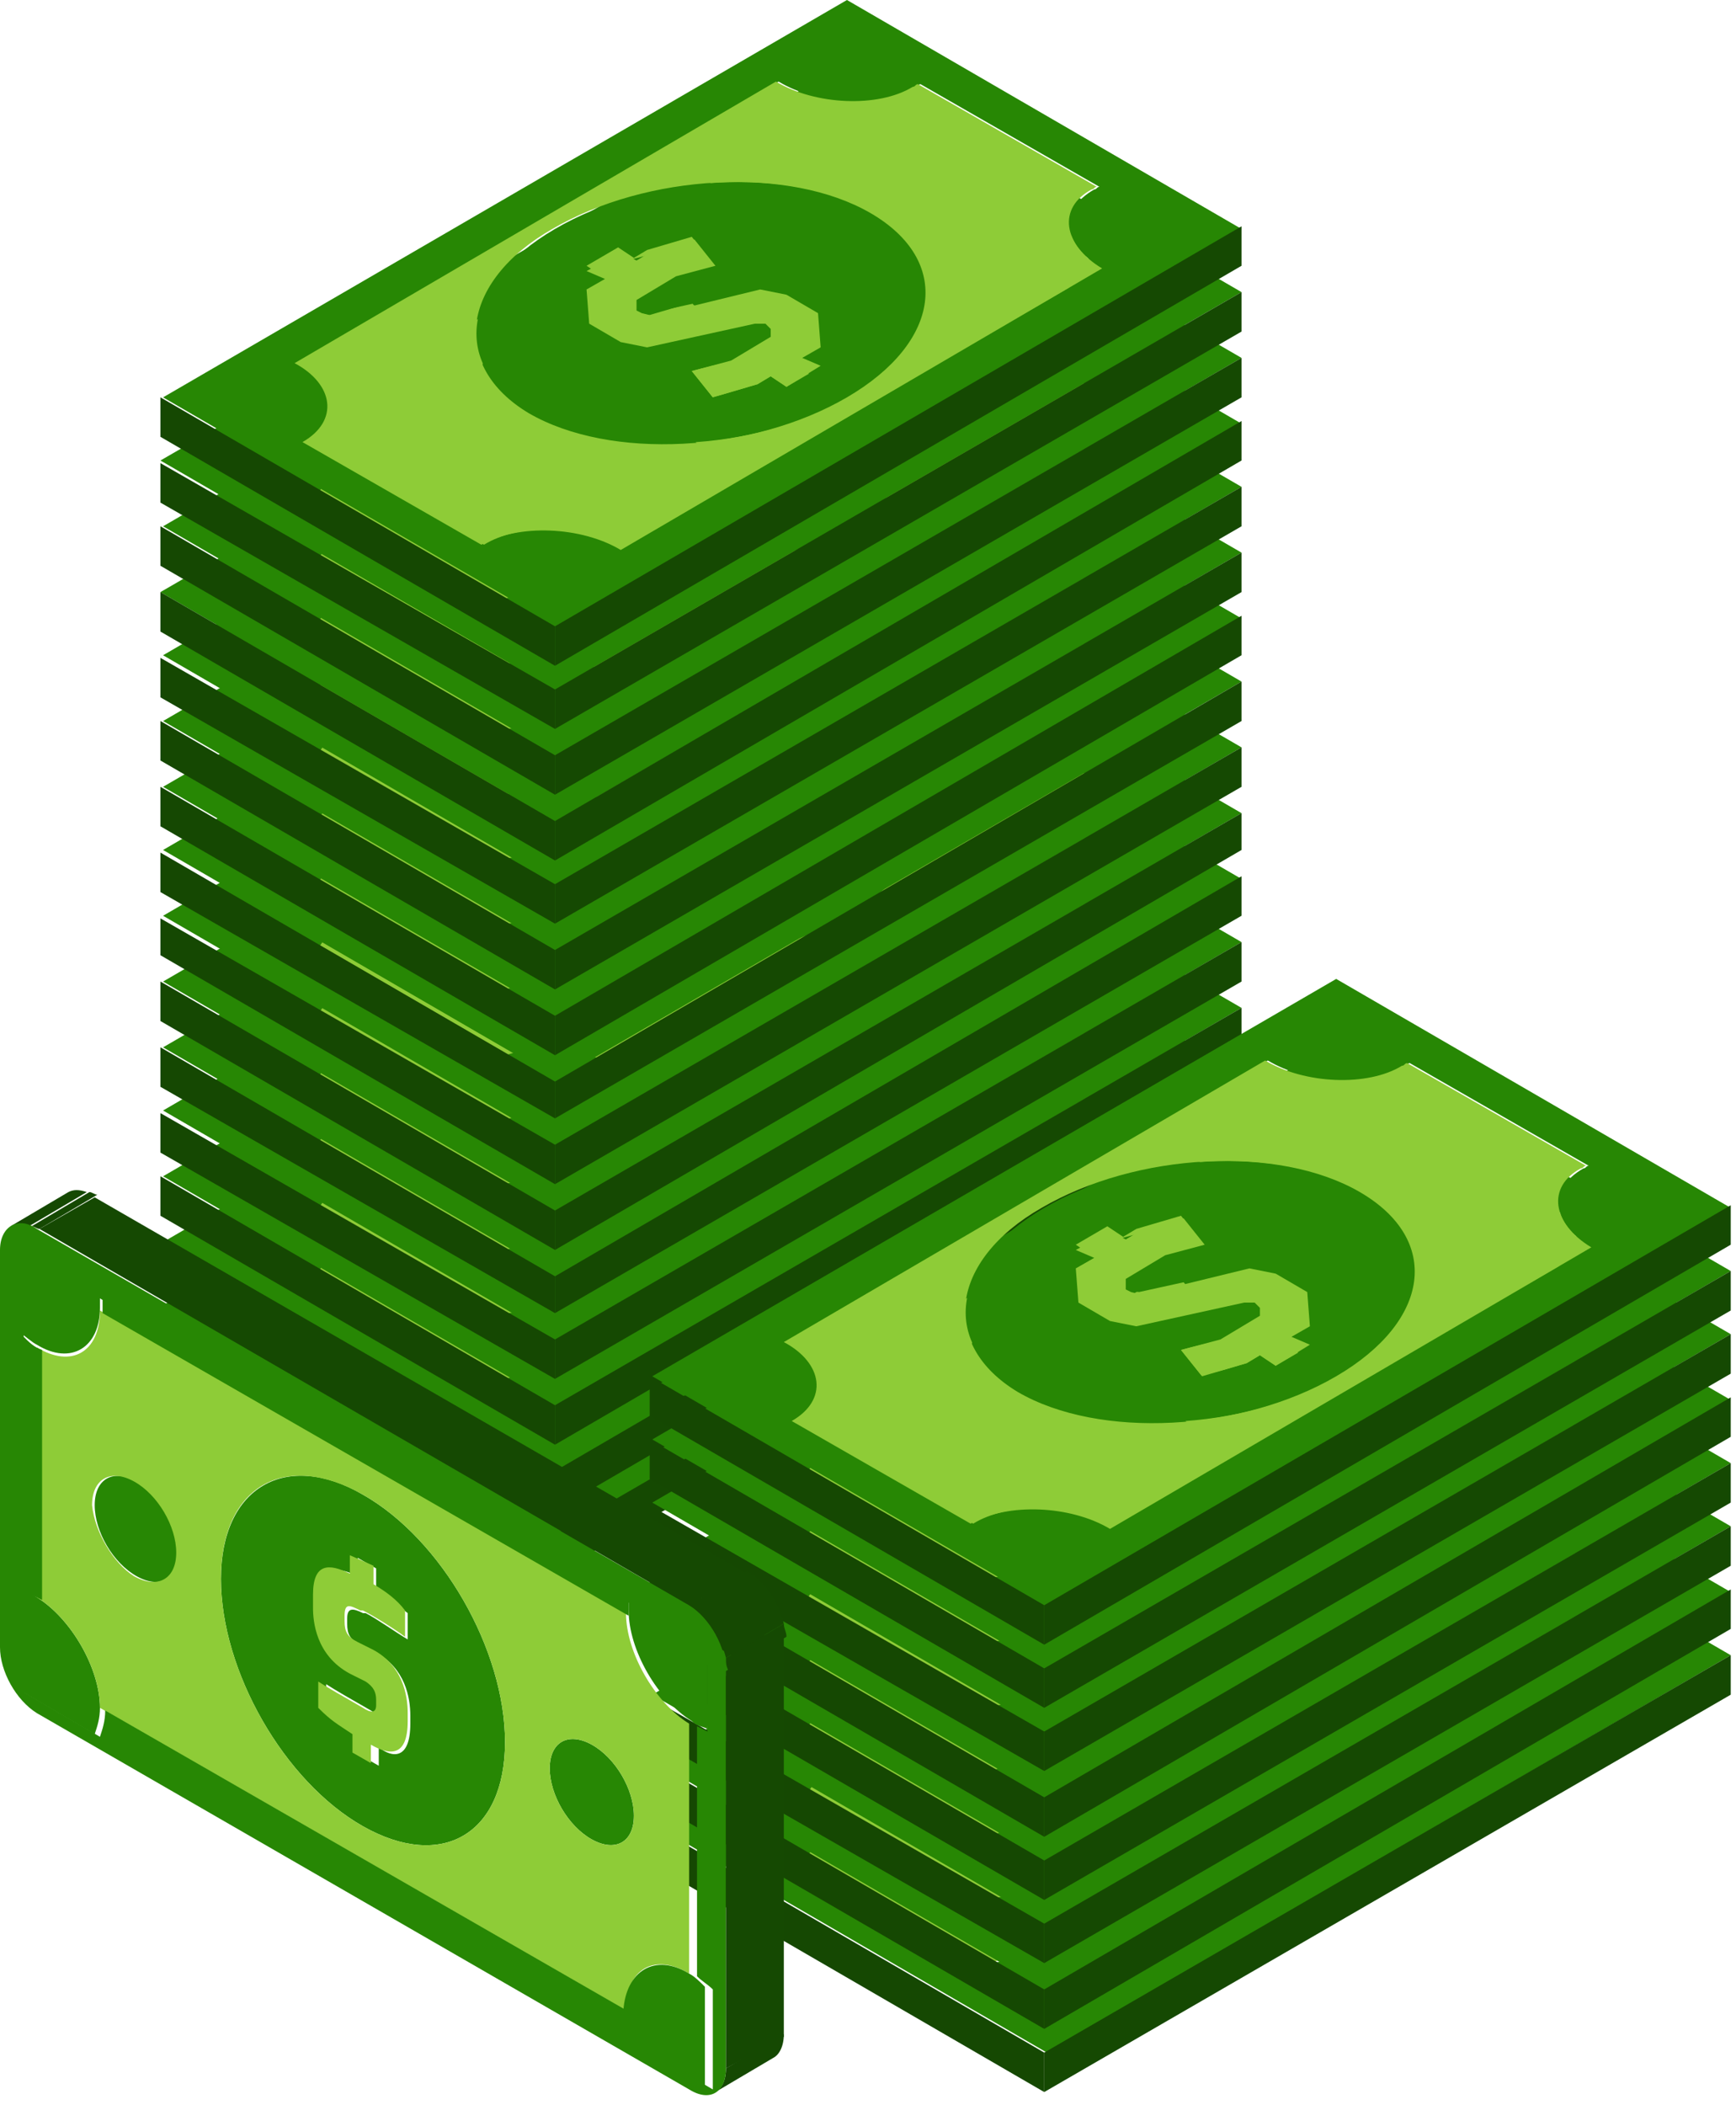 <svg width="66" height="80" viewBox="0 0 66 80" fill="none" xmlns="http://www.w3.org/2000/svg">
<path d="M33.2 42.6C36.3 44.4 35.9 47.5 32.3 49.6C28.7 51.7 23.3 51.9 20.2 50.2C17.1 48.4 17.5 45.3 21.1 43.2C24.7 41.1 30.1 40.9 33.2 42.6ZM29.3 48.9L29.9 49.3L31.1 48.6L30.5 48.2L31.1 47.8V46.5L29.9 45.8L28.8 45.6L24.7 46.5L24.3 46.4L24.1 46.3V45.9L25.6 45L27.1 44.6L26.3 43.6L24.6 44.1L24.1 44.4L23.5 44L22.3 44.7L22.9 45.1L22.3 45.5V46.8L23.5 47.5L24.6 47.7L28.7 46.8L29.1 46.9L29.3 47V47.4L27.8 48.3L26.3 48.7L27.1 49.7L28.8 49.2L29.3 48.9Z" fill="#278704"/>
<path d="M32.2 34.5L47.2 43.2L21.2 58.3L6.2 49.6L32.2 34.5ZM23.6 55.4L41.9 44.8C40.4 43.9 40.2 42.6 41.6 41.8C41.7 41.8 41.7 41.7 41.8 41.7L35 37.8C34.9 37.8 34.9 37.9 34.8 37.9C33.4 38.7 31.1 38.6 29.6 37.7L11.3 48.4C12.8 49.3 13 50.6 11.6 51.4L18.4 55.3C19.7 54.4 22 54.5 23.6 55.4Z" fill="#278704"/>
<path d="M26.4 43.7L27.2 44.7L25.7 45.1L24.2 46V46.3L24.4 46.5H24.8L28.9 45.6L29.9 45.8L31.1 46.5V47.8L30.5 48.1L31.2 48.5L29.9 49.2L29.3 48.9L28.8 49.2L27.1 49.7L26.3 48.7L27.8 48.3L29.3 47.4V47L29.1 46.9L28.7 46.8L24.6 47.8L23.6 47.6L22.4 46.9L22.3 45.5L22.9 45.2L22.3 44.8L23.6 44.1L24.2 44.5L24.7 44.2L26.4 43.7Z" fill="#8ECC37"/>
<path d="M41.9 44.7L23.6 55.4C22.1 54.5 19.7 54.4 18.3 55.2L11.5 51.3C12.9 50.5 12.7 49.1 11.2 48.3L29.5 37.6C31 38.5 33.4 38.6 34.7 37.8C34.8 37.8 34.8 37.7 34.9 37.7L41.7 41.6C41.6 41.6 41.6 41.7 41.5 41.7C40.2 42.5 40.4 43.8 41.9 44.7ZM20.1 50.2C23.2 52 28.6 51.7 32.2 49.6C35.8 47.5 36.2 44.4 33.1 42.6C30 40.8 24.6 41.1 21 43.2C17.5 45.3 17.1 48.4 20.1 50.2Z" fill="#8ECC37"/>
<path d="M21.1 58.3V59.8L6.1 51.2V49.7L21.1 58.3Z" fill="#154802"/>
<path d="M47.2 43.2V44.7L21.1 59.8V58.3L47.2 43.2Z" fill="#154902"/>
<path d="M33.2 40.2C36.3 42 35.9 45.1 32.3 47.2C28.7 49.3 23.3 49.5 20.2 47.8C17.1 46 17.5 42.9 21.1 40.8C24.7 38.6 30.1 38.4 33.2 40.2ZM29.3 46.4L29.9 46.8L31.1 46.1L30.5 45.7L31.1 45.3V44L29.9 43.3L28.8 43.1L24.7 44L24.3 43.9L24.1 43.8V43.4L25.6 42.5L27.1 42.1L26.3 41.1L24.6 41.6L24.1 41.9L23.5 41.5L22.3 42.2L22.9 42.6L22.3 43V44.3L23.5 45L24.6 45.2L28.7 44.3L29.1 44.4L29.3 44.5V44.9L27.8 45.8L26.3 46.2L27.1 47.2L28.8 46.7L29.3 46.4Z" fill="#278704"/>
<path d="M32.2 32.1L47.2 40.8L21.2 55.9L6.2 47.2L32.2 32.1ZM23.6 52.9L41.9 42.3C40.4 41.4 40.2 40.1 41.6 39.3C41.7 39.3 41.7 39.2 41.8 39.2L35 35.3C34.9 35.3 34.9 35.4 34.8 35.4C33.4 36.2 31.1 36.1 29.6 35.2L11.3 45.9C12.8 46.8 13 48.1 11.6 48.9L18.4 52.8C19.7 51.9 22 52 23.6 52.9Z" fill="#278704"/>
<path d="M26.4 41.2L27.2 42.2L25.7 42.6L24.2 43.5V43.9L24.4 44L24.8 44.1L28.9 43.1L29.9 43.3L31.1 44L31.2 45.3L30.5 45.7L31.2 46L29.9 46.8L29.3 46.4L28.8 46.7L27.1 47.2L26.3 46.2L27.8 45.8L29.3 44.9V44.5L29.1 44.4L28.7 44.3L24.6 45.3L23.6 45.1L22.4 44.4L22.3 43.1L23 42.7L22.3 42.4L23.6 41.6L24.2 42L24.7 41.7L26.4 41.2Z" fill="#8ECC37"/>
<path d="M41.9 42.2L23.6 52.9C22.1 52 19.7 51.9 18.3 52.7L11.5 48.8C12.9 48 12.7 46.6 11.2 45.8L29.5 35.1C31 36 33.4 36.1 34.7 35.3C34.8 35.3 34.8 35.2 34.9 35.2L41.7 39.1C41.6 39.1 41.6 39.2 41.5 39.2C40.2 40 40.4 41.4 41.9 42.2ZM20.1 47.8C23.2 49.6 28.6 49.3 32.2 47.2C35.8 45.1 36.2 42 33.1 40.2C30 38.4 24.6 38.7 21 40.8C17.5 42.8 17.1 46 20.1 47.8Z" fill="#8ECC37"/>
<path d="M21.1 55.9V57.4L6.1 48.7V47.2L21.1 55.9Z" fill="#154802"/>
<path d="M47.2 40.7V42.2L21.1 57.4V55.9L47.2 40.7Z" fill="#154902"/>
<path d="M33.2 37.7C36.3 39.5 35.9 42.6 32.3 44.7C28.7 46.8 23.3 47 20.2 45.3C17.1 43.5 17.5 40.4 21.1 38.3C24.7 36.2 30.1 35.9 33.2 37.7ZM29.3 43.9L29.9 44.3L31.1 43.6L30.5 43.2L31.1 42.8V41.5L29.9 40.8L28.8 40.6L24.7 41.5L24.3 41.4L24.1 41.3V40.9L25.6 40L27.1 39.6L26.3 38.6L24.6 39.1L24.1 39.4L23.5 39L22.3 39.7L22.9 40.1L22.3 40.5V41.8L23.5 42.5L24.6 42.7L28.7 41.8L29.1 41.9L29.3 42V42.4L27.8 43.3L26.3 43.7L27.1 44.7L28.8 44.2L29.3 43.9Z" fill="#278704"/>
<path d="M32.2 29.6L47.2 38.3L21.2 53.4L6.2 44.7L32.2 29.6ZM23.6 50.4L41.9 39.8C40.4 38.9 40.2 37.6 41.6 36.8C41.7 36.8 41.7 36.7 41.8 36.7L35 32.8C34.9 32.8 34.9 32.9 34.8 32.9C33.4 33.7 31.1 33.6 29.6 32.7L11.3 43.4C12.8 44.3 13 45.6 11.6 46.4L18.4 50.3C19.7 49.5 22 49.5 23.6 50.4Z" fill="#278704"/>
<path d="M26.4 38.8L27.2 39.7L25.7 40.2L24.2 41V41.4L24.4 41.5L24.8 41.6L28.9 40.7L29.9 40.8L31.1 41.5L31.2 42.9L30.5 43.2L31.2 43.6L29.9 44.3L29.3 43.9L28.8 44.2L27.1 44.7L26.3 43.8L27.8 43.3L29.3 42.4V42.1L29.1 42L28.7 41.9L24.6 42.8L23.6 42.6L22.4 41.9L22.3 40.6L23 40.3L22.3 39.9L23.6 39.2L24.2 39.5L24.7 39.3L26.4 38.8Z" fill="#8ECC37"/>
<path d="M41.9 39.8L23.6 50.5C22.1 49.6 19.7 49.5 18.3 50.3L11.5 46.4C12.9 45.6 12.7 44.2 11.2 43.4L29.5 32.7C31 33.6 33.4 33.7 34.7 32.9C34.8 32.9 34.8 32.8 34.9 32.8L41.7 36.7C41.6 36.7 41.6 36.8 41.5 36.8C40.2 37.5 40.4 38.9 41.9 39.8ZM20.1 45.3C23.2 47.1 28.6 46.8 32.2 44.7C35.8 42.6 36.2 39.5 33.1 37.7C30 35.9 24.6 36.2 21 38.3C17.5 40.4 17.1 43.5 20.1 45.3Z" fill="#8ECC37"/>
<path d="M21.1 53.4V54.9L6.1 46.2V44.7L21.1 53.4Z" fill="#154802"/>
<path d="M47.2 38.3V39.7L21.1 54.9V53.4L47.2 38.3Z" fill="#154902"/>
<path d="M33.2 35.2C36.3 37 35.9 40.1 32.3 42.2C28.7 44.3 23.3 44.5 20.2 42.8C17.1 41 17.5 37.9 21.1 35.8C24.7 33.7 30.1 33.5 33.2 35.2ZM29.3 41.5L29.9 41.9L31.1 41.2L30.5 40.8L31.1 40.4V39.1L29.9 38.4L28.8 38.2L24.7 39.1L24.3 39L24.1 38.9V38.5L25.6 37.6L27.1 37.2L26.3 36.2L24.6 36.7L24.1 37L23.5 36.6L22.3 37.3L22.9 37.7L22.3 38.1V39.4L23.5 40.1L24.6 40.3L28.7 39.4L29.1 39.5L29.3 39.6V40L27.8 40.9L26.3 41.3L27.1 42.3L28.8 41.8L29.3 41.5Z" fill="#278704"/>
<path d="M32.2 27.1L47.2 35.8L21.2 50.9L6.2 42.2L32.2 27.1ZM23.6 48L41.9 37.4C40.4 36.5 40.2 35.2 41.6 34.4C41.7 34.4 41.7 34.3 41.8 34.3L35 30.4C34.9 30.4 34.9 30.5 34.8 30.5C33.4 31.3 31.1 31.2 29.6 30.3L11.3 41C12.8 41.9 13 43.2 11.6 44L18.4 47.9C19.7 47 22 47.1 23.6 48Z" fill="#278704"/>
<path d="M26.4 36.3L27.2 37.3L25.7 37.7L24.2 38.6V38.9L24.4 39.1H24.8L28.9 38.2L29.9 38.4L31.1 39.1V40.4L30.5 40.7L31.2 41.1L29.9 41.8L29.3 41.5L28.8 41.8L27.1 42.2L26.3 41.3L27.8 40.9L29.3 40V39.6L29.1 39.5L28.7 39.4L24.6 40.3L23.6 40.2L22.4 39.5L22.3 38.1L22.9 37.8L22.3 37.4L23.6 36.7L24.2 37.1L24.7 36.8L26.4 36.3Z" fill="#8ECC37"/>
<path d="M41.9 37.3L23.6 48C22.1 47.1 19.7 47 18.3 47.8L11.5 43.9C12.9 43.1 12.7 41.7 11.2 40.9L29.5 30.2C31 31.1 33.4 31.2 34.7 30.4C34.8 30.4 34.8 30.3 34.9 30.3L41.7 34.2C41.6 34.2 41.6 34.3 41.5 34.3C40.2 35.1 40.4 36.4 41.9 37.3ZM20.1 42.8C23.2 44.6 28.6 44.3 32.2 42.2C35.8 40.1 36.2 37 33.1 35.2C30 33.4 24.6 33.7 21 35.8C17.5 37.9 17.1 41 20.1 42.8Z" fill="#8ECC37"/>
<path d="M21.1 50.9V52.4L6.1 43.8V42.3L21.1 50.9Z" fill="#154802"/>
<path d="M47.2 35.8V37.3L21.1 52.4V50.9L47.2 35.8Z" fill="#154902"/>
<path d="M33.2 32.8C36.3 34.6 35.9 37.7 32.3 39.8C28.7 41.9 23.3 42.1 20.2 40.4C17.1 38.6 17.5 35.5 21.1 33.4C24.7 31.2 30.1 31 33.2 32.8ZM29.3 39L29.9 39.4L31.1 38.7L30.5 38.3L31.1 37.9V36.6L29.9 35.9L28.8 35.7L24.7 36.6L24.3 36.5L24.1 36.4V36L25.6 35.1L27.1 34.7L26.3 33.7L24.6 34.2L24.1 34.5L23.5 34.1L22.3 34.8L22.9 35.2L22.3 35.6V36.9L23.5 37.6L24.6 37.8L28.7 36.9L29.1 37L29.3 37.1V37.5L27.8 38.4L26.3 38.8L27.1 39.8L28.8 39.3L29.3 39Z" fill="#278704"/>
<path d="M32.2 24.7L47.2 33.4L21.2 48.5L6.2 39.8L32.2 24.7ZM23.6 45.5L41.9 34.9C40.4 34 40.2 32.7 41.6 31.9C41.7 31.9 41.7 31.8 41.8 31.8L35 27.9C34.9 27.9 34.9 28 34.8 28C33.4 28.8 31.1 28.7 29.6 27.8L11.3 38.5C12.8 39.4 13 40.7 11.6 41.5L18.4 45.4C19.7 44.5 22 44.6 23.6 45.5Z" fill="#278704"/>
<path d="M26.4 33.8L27.2 34.8L25.7 35.2L24.2 36.1V36.5L24.4 36.6L24.8 36.7L28.9 35.7L29.9 35.9L31.1 36.6L31.2 37.9L30.5 38.3L31.2 38.6L29.9 39.4L29.3 39L28.8 39.3L27.1 39.8L26.3 38.8L27.8 38.4L29.3 37.5V37.1L29.1 37L28.7 36.9L24.6 37.9L23.6 37.7L22.4 37L22.3 35.7L23 35.3L22.3 35L23.6 34.2L24.2 34.6L24.7 34.3L26.4 33.8Z" fill="#8ECC37"/>
<path d="M41.9 34.8L23.6 45.5C22.1 44.6 19.7 44.5 18.3 45.3L11.5 41.4C12.9 40.6 12.7 39.2 11.2 38.4L29.5 27.7C31 28.6 33.4 28.7 34.7 27.9C34.8 27.9 34.8 27.8 34.9 27.8L41.7 31.7C41.6 31.7 41.6 31.8 41.5 31.8C40.2 32.6 40.4 34 41.9 34.8ZM20.1 40.3C23.2 42.1 28.6 41.8 32.2 39.7C35.8 37.6 36.2 34.5 33.1 32.7C30 30.9 24.6 31.2 21 33.3C17.5 35.4 17.1 38.6 20.1 40.3Z" fill="#8ECC37"/>
<path d="M21.1 48.5V49.9L6.1 41.3V39.8L21.1 48.5Z" fill="#154802"/>
<path d="M47.2 33.3V34.8L21.1 49.9V48.5L47.2 33.3Z" fill="#154902"/>
<path d="M33.2 30.3C36.3 32.1 35.9 35.2 32.3 37.3C28.7 39.4 23.3 39.6 20.2 37.9C17.1 36.1 17.5 33 21.1 30.9C24.7 28.8 30.1 28.5 33.2 30.3ZM29.3 36.5L29.9 36.9L31.1 36.2L30.5 35.8L31.1 35.4V34.1L29.9 33.4L28.8 33.2L24.7 34.1L24.3 34L24.1 33.9V33.5L25.6 32.6L27.1 32.2L26.3 31.2L24.6 31.7L24.1 32L23.5 31.6L22.3 32.3L22.9 32.7L22.3 33.1V34.4L23.5 35.1L24.6 35.3L28.7 34.4L29.1 34.5L29.3 34.6V35L27.8 35.9L26.3 36.3L27.1 37.3L28.8 36.8L29.3 36.5Z" fill="#278704"/>
<path d="M32.2 22.2L47.2 30.9L21.2 46L6.2 37.3L32.2 22.2ZM23.6 43L41.9 32.4C40.4 31.5 40.2 30.2 41.6 29.4C41.7 29.4 41.7 29.3 41.8 29.3L35 25.4C34.9 25.4 34.9 25.5 34.8 25.5C33.4 26.3 31.1 26.2 29.6 25.3L11.3 36C12.8 36.9 13 38.2 11.6 39L18.4 42.9C19.7 42.1 22 42.1 23.6 43Z" fill="#278704"/>
<path d="M26.4 31.4L27.2 32.3L25.7 32.7L24.2 33.6V34L24.4 34.1L24.8 34.2L28.9 33.3L29.9 33.4L31.1 34.1L31.2 35.5L30.5 35.8L31.2 36.2L29.9 36.9L29.3 36.5L28.8 36.8L27.1 37.3L26.3 36.4L27.8 35.9L29.3 35V34.7L29.1 34.5H28.7L24.6 35.4L23.6 35.2L22.4 34.5L22.3 33.2L23 32.9L22.3 32.5L23.6 31.8L24.2 32.1L24.7 31.8L26.4 31.4Z" fill="#8ECC37"/>
<path d="M41.9 32.4L23.6 43.1C22.1 42.2 19.7 42.1 18.3 42.9L11.5 39C12.9 38.2 12.7 36.8 11.2 36L29.5 25.3C31 26.2 33.4 26.3 34.7 25.5C34.8 25.5 34.8 25.4 34.9 25.4L41.7 29.3C41.6 29.3 41.6 29.4 41.5 29.4C40.2 30.1 40.4 31.5 41.9 32.4ZM20.1 37.9C23.2 39.7 28.6 39.4 32.2 37.3C35.8 35.2 36.2 32.1 33.1 30.3C30 28.5 24.6 28.8 21 30.9C17.5 33 17.1 36.1 20.1 37.9Z" fill="#8ECC37"/>
<path d="M21.1 46V47.5L6.1 38.8V37.3L21.1 46Z" fill="#154802"/>
<path d="M47.2 30.9V32.3L21.1 47.5V46L47.2 30.9Z" fill="#154902"/>
<path d="M33.2 27.8C36.3 29.6 35.9 32.7 32.3 34.8C28.7 36.9 23.3 37.1 20.2 35.4C17.1 33.6 17.5 30.5 21.1 28.4C24.7 26.3 30.1 26.1 33.2 27.8ZM29.3 34.1L29.9 34.5L31.1 33.8L30.5 33.4L31.1 33V31.7L29.9 31L28.8 30.8L24.7 31.7L24.3 31.6L24.1 31.5V31.1L25.6 30.2L27.1 29.8L26.3 28.8L24.6 29.3L24.1 29.6L23.5 29.2L22.3 29.9L22.9 30.3L22.3 30.7V32L23.5 32.7L24.6 32.9L28.7 32L29.1 32.1L29.3 32.2V32.6L27.8 33.5L26.3 33.9L27.1 34.9L28.8 34.4L29.3 34.1Z" fill="#278704"/>
<path d="M32.2 19.7L47.2 28.4L21.2 43.5L6.2 34.8L32.2 19.7ZM23.6 40.6L41.9 30C40.4 29.1 40.2 27.8 41.6 27C41.7 27 41.7 26.9 41.8 26.9L35 23C34.9 23 34.9 23.1 34.8 23.1C33.4 23.9 31.1 23.8 29.6 22.9L11.3 33.6C12.8 34.5 13 35.8 11.6 36.6L18.4 40.5C19.7 39.6 22 39.7 23.6 40.6Z" fill="#278704"/>
<path d="M26.4 28.9L27.2 29.8L25.7 30.3L24.2 31.2V31.5L24.4 31.6L24.8 31.7L28.9 30.8L29.9 31L31.1 31.7V33L30.5 33.3L31.2 33.7L29.9 34.4L29.3 34.1L28.8 34.4L27.1 34.8L26.3 33.9L27.8 33.5L29.3 32.6V32.2L29.1 32.1L28.7 32L24.6 32.9L23.6 32.7L22.4 32.1L22.3 30.7L22.9 30.4L22.3 30L23.6 29.3L24.2 29.7L24.7 29.4L26.4 28.9Z" fill="#8ECC37"/>
<path d="M41.9 29.9L23.6 40.6C22.1 39.7 19.7 39.6 18.3 40.4L11.5 36.5C12.9 35.7 12.7 34.3 11.2 33.5L29.5 22.8C31 23.7 33.4 23.8 34.7 23C34.8 23 34.8 22.9 34.9 22.9L41.7 26.8C41.6 26.8 41.6 26.9 41.5 26.9C40.2 27.7 40.4 29 41.9 29.9ZM20.1 35.4C23.2 37.2 28.6 36.9 32.2 34.8C35.8 32.7 36.2 29.6 33.1 27.8C30 26 24.6 26.3 21 28.4C17.5 30.5 17.1 33.6 20.1 35.4Z" fill="#8ECC37"/>
<path d="M21.1 43.5V45L6.1 36.3V34.9L21.1 43.5Z" fill="#154802"/>
<path d="M47.2 28.4V29.9L21.1 45V43.5L47.2 28.4Z" fill="#154902"/>
<path d="M33.2 25.4C36.3 27.2 35.9 30.3 32.3 32.4C28.7 34.5 23.3 34.7 20.2 33C17.1 31.2 17.5 28.1 21.1 26C24.7 23.8 30.1 23.6 33.2 25.4ZM29.3 31.6L29.9 32L31.1 31.3L30.5 30.9L31.1 30.5V29.2L29.9 28.5L28.8 28.3L24.7 29.2L24.3 29.1L24.1 29V28.6L25.6 27.7L27.1 27.3L26.3 26.3L24.6 26.8L24.1 27.1L23.5 26.7L22.3 27.4L22.9 27.8L22.3 28.2V29.5L23.5 30.2L24.6 30.4L28.7 29.5L29.1 29.6L29.3 29.7V30.1L27.8 31L26.3 31.4L27.1 32.4L28.8 31.9L29.3 31.6Z" fill="#278704"/>
<path d="M32.2 17.2L47.2 25.9L21.2 41L6.2 32.3L32.2 17.2ZM23.6 38.1L41.9 27.5C40.4 26.6 40.2 25.3 41.6 24.5C41.7 24.5 41.7 24.4 41.8 24.4L35 20.5C34.9 20.5 34.9 20.6 34.8 20.6C33.4 21.4 31.1 21.3 29.6 20.4L11.3 31.1C12.8 32 13 33.3 11.6 34.1L18.4 38C19.7 37.1 22 37.2 23.6 38.1Z" fill="#278704"/>
<path d="M26.4 26.4L27.2 27.4L25.7 27.8L24.2 28.7V29.1L24.4 29.2L24.8 29.3L28.9 28.3L29.9 28.5L31.1 29.2L31.2 30.5L30.5 30.9L31.2 31.2L29.9 31.9L29.3 31.6L28.8 31.9L27.1 32.4L26.3 31.4L27.8 31L29.3 30.1V29.7L29.1 29.6L28.7 29.5L24.6 30.5L23.6 30.3L22.4 29.6L22.3 28.3L23 27.9L22.3 27.6L23.6 26.8L24.2 27.2L24.7 26.9L26.4 26.4Z" fill="#8ECC37"/>
<path d="M41.9 27.4L23.6 38.1C22.1 37.2 19.7 37.1 18.3 37.9L11.5 34C12.9 33.2 12.7 31.8 11.2 31L29.5 20.3C31 21.2 33.4 21.3 34.7 20.5C34.8 20.5 34.8 20.4 34.9 20.4L41.7 24.3C41.6 24.3 41.6 24.4 41.5 24.4C40.2 25.2 40.4 26.6 41.9 27.4ZM20.1 32.9C23.2 34.7 28.6 34.4 32.2 32.3C35.8 30.2 36.2 27.1 33.1 25.3C30 23.5 24.6 23.8 21 25.9C17.5 28 17.1 31.2 20.1 32.9Z" fill="#8ECC37"/>
<path d="M21.1 41.1V42.5L6.1 33.9V32.4L21.1 41.1Z" fill="#154802"/>
<path d="M47.2 25.9V27.4L21.1 42.5V41.1L47.2 25.9Z" fill="#154902"/>
<path d="M33.2 22.9C36.3 24.7 35.9 27.8 32.3 29.9C28.7 32 23.3 32.2 20.2 30.5C17.1 28.7 17.5 25.6 21.1 23.5C24.7 21.4 30.1 21.1 33.2 22.9ZM29.3 29.1L29.9 29.5L31.1 28.8L30.5 28.4L31.1 28V26.7L29.9 26L28.8 25.8L24.7 26.7L24.3 26.6L24.1 26.5V26.1L25.6 25.2L27.1 24.8L26.3 23.8L24.6 24.3L24.1 24.6L23.5 24.2L22.3 24.9L22.9 25.3L22.3 25.7V27L23.5 27.7L24.6 27.9L28.7 27L29.1 27.1L29.3 27.2V27.6L27.8 28.5L26.3 28.9L27.1 29.9L28.8 29.4L29.3 29.1Z" fill="#278704"/>
<path d="M32.2 14.8L47.2 23.5L21.2 38.6L6.2 29.9L32.2 14.8ZM23.6 35.6L41.9 25C40.4 24.1 40.2 22.8 41.6 22C41.7 22 41.7 21.9 41.8 21.9L35 18C34.9 18 34.9 18.1 34.8 18.1C33.4 18.9 31.1 18.8 29.6 17.9L11.3 28.6C12.8 29.5 13 30.8 11.6 31.6L18.4 35.5C19.7 34.7 22 34.7 23.6 35.6Z" fill="#278704"/>
<path d="M26.4 23.9L27.2 24.9L25.7 25.3L24.2 26.2V26.6L24.4 26.7L24.8 26.8L28.9 25.8L29.9 26L31.1 26.7L31.2 28L30.5 28.4L31.2 28.8L29.9 29.5L29.3 29.1L28.8 29.4L27.1 29.9L26.3 28.9L27.8 28.5L29.3 27.6V27.3L29.1 27.1H28.7L24.6 28L23.6 27.8L22.4 27.1L22.3 25.8L23 25.4L22.3 25.1L23.6 24.4L24.2 24.7L24.7 24.4L26.4 23.9Z" fill="#8ECC37"/>
<path d="M41.9 25L23.6 35.7C22.1 34.8 19.7 34.7 18.3 35.5L11.5 31.6C12.9 30.8 12.7 29.4 11.2 28.6L29.5 17.9C31 18.8 33.4 18.9 34.7 18.1C34.8 18.1 34.8 18 34.9 18L41.7 21.9C41.6 21.9 41.6 22 41.5 22C40.2 22.7 40.4 24.1 41.9 25ZM20.1 30.5C23.2 32.3 28.6 32 32.2 29.9C35.8 27.8 36.2 24.7 33.1 22.9C30 21.1 24.6 21.4 21 23.5C17.5 25.6 17.1 28.7 20.1 30.5Z" fill="#8ECC37"/>
<path d="M21.1 38.6V40.1L6.1 31.4V29.9L21.1 38.6Z" fill="#154802"/>
<path d="M47.2 23.4V24.9L21.1 40.1V38.6L47.2 23.4Z" fill="#154902"/>
<path d="M33.2 20.4C36.3 22.2 35.9 25.3 32.3 27.4C28.7 29.5 23.3 29.7 20.2 28C17.1 26.2 17.5 23.1 21.1 21C24.7 18.9 30.1 18.6 33.2 20.4ZM29.3 26.6L29.9 27L31.1 26.3L30.5 25.9L31.1 25.5V24.2L29.9 23.5L28.8 23.3L24.7 24.2L24.3 24.1L24.1 24V23.6L25.6 22.7L27.1 22.3L26.3 21.3L24.6 21.8L24.1 22.1L23.5 21.7L22.3 22.4L22.9 22.8L22.3 23.2V24.5L23.5 25.2L24.6 25.4L28.7 24.5L29.1 24.6L29.3 24.7V25.1L27.8 26L26.3 26.4L27.1 27.4L28.8 26.9L29.3 26.6Z" fill="#278704"/>
<path d="M32.2 12.3L47.2 21L21.2 36.1L6.2 27.4L32.2 12.3ZM23.6 33.1L41.9 22.5C40.4 21.6 40.2 20.3 41.6 19.5C41.7 19.5 41.7 19.4 41.8 19.4L35 15.5C34.9 15.5 34.9 15.6 34.8 15.6C33.4 16.4 31.1 16.3 29.6 15.4L11.3 26.1C12.8 27 13 28.3 11.6 29.1L18.4 33C19.7 32.2 22 32.3 23.6 33.1Z" fill="#278704"/>
<path d="M26.4 21.5L27.2 22.4L25.7 22.9L24.2 23.8V24.1L24.4 24.2L24.8 24.3L28.9 23.4L29.9 23.6L31.1 24.3V25.6L30.5 25.9L31.2 26.3L29.9 27L29.3 26.6L28.8 26.9L27.1 27.4L26.3 26.5L27.8 26L29.3 25.2V24.8L29.1 24.7L28.7 24.6L24.6 25.5L23.6 25.3L22.4 24.6L22.3 23.3L22.9 23L22.3 22.6L23.6 21.9L24.2 22.3L24.7 22L26.4 21.5Z" fill="#8ECC37"/>
<path d="M41.9 22.5L23.6 33.2C22.1 32.3 19.7 32.2 18.3 33L11.5 29.1C12.9 28.3 12.7 26.9 11.2 26.1L29.5 15.4C31 16.3 33.4 16.4 34.7 15.6C34.8 15.6 34.8 15.5 34.9 15.5L41.7 19.4C41.6 19.4 41.6 19.5 41.5 19.5C40.2 20.3 40.4 21.6 41.9 22.5ZM20.1 28C23.2 29.8 28.6 29.5 32.2 27.4C35.8 25.3 36.2 22.2 33.1 20.4C30 18.6 24.6 18.9 21 21C17.5 23.1 17.1 26.2 20.1 28Z" fill="#8ECC37"/>
<path d="M21.1 36.1V37.6L6.1 28.9V27.4L21.1 36.1Z" fill="#154802"/>
<path d="M47.2 21V22.5L21.1 37.6V36.1L47.2 21Z" fill="#154902"/>
<path d="M33.2 18C36.3 19.8 35.9 22.9 32.3 25C28.7 27.1 23.3 27.3 20.2 25.6C17.1 23.8 17.5 20.7 21.1 18.6C24.7 16.4 30.1 16.2 33.2 18ZM29.3 24.2L29.9 24.6L31.1 23.9L30.5 23.5L31.1 23.1V21.8L29.9 21.1L28.8 20.9L24.7 21.8L24.3 21.7L24.1 21.6V21.2L25.6 20.3L27.1 19.9L26.3 18.9L24.6 19.4L24.1 19.7L23.5 19.3L22.3 20L22.9 20.4L22.3 20.8V22.1L23.5 22.8L24.6 23L28.7 22.1L29.1 22.2L29.3 22.3V22.7L27.8 23.6L26.3 24L27.1 25L28.8 24.5L29.3 24.2Z" fill="#278704"/>
<path d="M32.2 9.8L47.2 18.5L21.2 33.6L6.2 24.9L32.2 9.8ZM23.6 30.7L41.9 20.1C40.4 19.2 40.2 17.9 41.6 17.1C41.7 17.1 41.7 17 41.8 17L35 13.1C34.9 13.1 34.9 13.2 34.8 13.2C33.4 14 31.1 13.9 29.6 13L11.3 23.7C12.8 24.6 13 25.9 11.6 26.7L18.4 30.6C19.7 29.7 22 29.8 23.6 30.7Z" fill="#278704"/>
<path d="M26.4 19L27.2 20L25.7 20.4L24.2 21.3V21.6L24.4 21.8H24.8L28.9 20.9L29.9 21.1L31.1 21.8L31.2 23.1L30.5 23.5L31.2 23.8L29.9 24.5L29.3 24.2L28.8 24.5L27.1 25L26.3 24L27.8 23.6L29.3 22.7V22.3L29.1 22.2L28.7 22.1L24.6 23.1L23.6 22.9L22.4 22.2L22.3 20.9L23 20.5L22.3 20.1L23.6 19.4L24.2 19.8L24.7 19.5L26.4 19Z" fill="#8ECC37"/>
<path d="M41.9 20L23.6 30.7C22.1 29.8 19.7 29.7 18.3 30.5L11.5 26.6C12.9 25.8 12.7 24.4 11.2 23.6L29.5 12.9C31 13.8 33.4 13.9 34.7 13.1C34.8 13.1 34.8 13 34.9 13L41.7 16.9C41.6 16.9 41.6 17 41.5 17C40.2 17.8 40.4 19.1 41.9 20ZM20.1 25.5C23.2 27.3 28.6 27 32.2 24.9C35.8 22.8 36.2 19.7 33.1 17.9C30 16.1 24.6 16.4 21 18.5C17.5 20.6 17.1 23.8 20.1 25.5Z" fill="#8ECC37"/>
<path d="M21.1 33.6V35.1L6.1 26.5V25L21.1 33.6Z" fill="#154802"/>
<path d="M47.2 18.5V20L21.1 35.1V33.6L47.2 18.5Z" fill="#154902"/>
<path d="M33.2 15.5C36.3 17.3 35.9 20.4 32.3 22.5C28.7 24.6 23.3 24.8 20.2 23.1C17.1 21.3 17.5 18.2 21.1 16.1C24.7 14 30.1 13.7 33.2 15.5ZM29.3 21.7L29.9 22.1L31.1 21.4L30.5 21L31.1 20.6V19.3L29.9 18.6L28.8 18.4L24.7 19.3L24.3 19.2L24.1 19.1V18.7L25.6 17.8L27.1 17.4L26.3 16.4L24.6 16.9L24.1 17.2L23.5 16.8L22.3 17.5L22.9 17.9L22.3 18.3V19.6L23.5 20.3L24.6 20.5L28.7 19.6L29.1 19.7L29.3 19.8V20.2L27.8 21.1L26.3 21.5L27.1 22.5L28.8 22L29.3 21.7Z" fill="#278704"/>
<path d="M32.2 7.4L47.2 16.1L21.1 31.2L6.1 22.5L32.2 7.4ZM23.6 28.2L41.9 17.6C40.4 16.7 40.2 15.4 41.6 14.6C41.7 14.6 41.7 14.5 41.8 14.5L35 10.6C34.9 10.6 34.9 10.7 34.8 10.7C33.4 11.5 31.1 11.4 29.6 10.5L11.3 21.2C12.8 22.1 13 23.4 11.6 24.2L18.4 28.1C19.7 27.3 22 27.3 23.6 28.2Z" fill="#278704"/>
<path d="M26.4 16.5L27.2 17.5L25.7 17.9L24.2 18.8V19.2L24.4 19.3L24.8 19.4L28.9 18.4L29.9 18.6L31.1 19.3L31.2 20.6L30.5 21L31.2 21.4L29.9 22.1L29.3 21.7L28.8 22L27.1 22.5L26.3 21.5L27.8 21.1L29.3 20.2V19.9L29.1 19.7H28.7L24.6 20.6L23.6 20.4L22.4 19.7L22.3 18.4L23 18L22.3 17.7L23.6 17L24.2 17.3L24.7 17L26.4 16.5Z" fill="#8ECC37"/>
<path d="M41.9 17.6L23.6 28.2C22.1 27.3 19.7 27.2 18.3 28L11.5 24.1C12.9 23.3 12.7 21.9 11.2 21.1L29.5 10.4C31 11.3 33.4 11.4 34.7 10.6C34.8 10.6 34.8 10.5 34.9 10.5L41.7 14.4C41.6 14.4 41.6 14.5 41.5 14.5C40.2 15.3 40.4 16.7 41.9 17.6ZM20.1 23.1C23.2 24.9 28.6 24.6 32.2 22.5C35.8 20.4 36.2 17.3 33.1 15.5C30 13.7 24.6 14 21 16.1C17.5 18.1 17.1 21.3 20.1 23.1Z" fill="#8ECC37"/>
<path d="M21.1 31.2V32.7L6.1 24V22.5L21.1 31.2Z" fill="#154802"/>
<path d="M47.2 16V17.5L21.1 32.7V31.2L47.2 16Z" fill="#154902"/>
<path d="M33.2 13C36.3 14.8 35.9 17.9 32.3 20C28.7 22.1 23.3 22.3 20.2 20.6C17.1 18.8 17.5 15.7 21.1 13.6C24.7 11.5 30.1 11.2 33.2 13ZM29.3 19.2L29.9 19.6L31.1 18.9L30.5 18.5L31.1 18.1V16.8L29.9 16.1L28.8 15.9L24.7 16.8L24.3 16.7L24.1 16.6V16.2L25.6 15.3L27.1 14.9L26.3 13.9L24.6 14.4L24.1 14.7L23.5 14.3L22.3 15L22.9 15.4L22.3 15.8V17.1L23.5 17.8L24.6 18L28.7 17.1L29.1 17.2L29.3 17.3V17.7L27.8 18.6L26.3 19L27.1 20L28.8 19.5L29.3 19.2Z" fill="#278704"/>
<path d="M32.2 4.9L47.2 13.6L21.2 28.7L6.2 20L32.2 4.9ZM23.6 25.7L41.9 15.1C40.4 14.2 40.2 12.9 41.6 12.1C41.7 12.1 41.7 12 41.8 12L35 8.1C34.9 8.1 34.9 8.2 34.8 8.2C33.4 9 31.1 8.9 29.6 8L11.3 18.7C12.8 19.6 13 20.9 11.6 21.7L18.4 25.6C19.7 24.8 22 24.9 23.6 25.7Z" fill="#278704"/>
<path d="M26.4 14.1L27.2 15L25.7 15.5L24.2 16.4V16.7L24.4 16.8L24.8 16.9L28.9 16L29.9 16.2L31.1 16.9V18.2L30.5 18.5L31.2 18.9L29.9 19.6L29.3 19.2L28.8 19.5L27.1 20L26.3 19.1L27.8 18.6L29.3 17.7V17.4L29.1 17.3L28.7 17.2L24.6 18.1L23.6 17.9L22.4 17.2L22.3 15.9L22.9 15.6L22.3 15.2L23.6 14.5L24.2 14.9L24.7 14.6L26.4 14.1Z" fill="#8ECC37"/>
<path d="M41.9 15.1L23.6 25.8C22.1 24.9 19.7 24.8 18.3 25.6L11.5 21.7C12.9 20.9 12.7 19.5 11.2 18.7L29.5 8C31 8.9 33.4 9 34.7 8.2C34.8 8.2 34.8 8.1 34.9 8.1L41.7 12C41.6 12 41.6 12.1 41.5 12.1C40.2 12.8 40.4 14.2 41.9 15.1ZM20.1 20.6C23.2 22.4 28.6 22.1 32.2 20C35.8 17.9 36.2 14.8 33.1 13C30 11.2 24.6 11.5 21 13.6C17.5 15.7 17.1 18.8 20.1 20.6Z" fill="#8ECC37"/>
<path d="M21.1 28.7V30.2L6.1 21.5V20L21.1 28.7Z" fill="#154802"/>
<path d="M47.2 13.6V15.1L21.1 30.2V28.7L47.2 13.6Z" fill="#154902"/>
<path d="M33.2 10.5C36.3 12.3 35.9 15.4 32.3 17.5C28.7 19.6 23.3 19.8 20.2 18.1C17.1 16.3 17.5 13.2 21.1 11.1C24.7 9 30.1 8.8 33.2 10.5ZM29.3 16.8L29.9 17.2L31.1 16.5L30.5 16.1L31.1 15.7V14.4L29.9 13.7L28.8 13.5L24.7 14.4L24.3 14.3L24.1 14.2V13.8L25.6 12.9L27.1 12.5L26.3 11.5L24.6 12L24.1 12.3L23.5 11.9L22.3 12.6L22.9 13L22.3 13.4V14.7L23.5 15.4L24.6 15.6L28.7 14.7L29.1 14.8L29.3 14.9V15.3L27.8 16.2L26.3 16.6L27.1 17.6L28.8 17.1L29.3 16.8Z" fill="#278704"/>
<path d="M32.2 2.4L47.2 11.1L21.1 26.2L6.1 17.5L32.2 2.4ZM23.6 23.3L41.9 12.7C40.4 11.8 40.2 10.5 41.6 9.7C41.7 9.7 41.7 9.6 41.8 9.6L35 5.7C34.9 5.7 34.9 5.8 34.8 5.8C33.4 6.6 31.1 6.5 29.6 5.6L11.2 16.2C12.7 17.1 12.9 18.4 11.5 19.2L18.3 23.1C19.7 22.3 22 22.4 23.6 23.3Z" fill="#278704"/>
<path d="M26.4 11.6L27.2 12.6L25.7 13L24.2 13.9V14.2L24.4 14.4H24.8L28.9 13.5L29.9 13.7L31.1 14.4L31.2 15.7L30.5 16.1L31.2 16.4L29.9 17.1L29.3 16.8L28.8 17.1L27.1 17.6L26.3 16.6L27.8 16.2L29.3 15.3V14.9L29.1 14.8L28.7 14.7L24.6 15.7L23.6 15.5L22.4 14.8L22.3 13.5L23 13.1L22.3 12.7L23.6 12L24.2 12.4L24.7 12.1L26.4 11.6Z" fill="#8ECC37"/>
<path d="M41.9 12.6L23.6 23.3C22.1 22.4 19.7 22.3 18.3 23.1L11.5 19.2C12.9 18.4 12.7 17 11.2 16.2L29.5 5.5C31 6.4 33.4 6.5 34.7 5.7C34.8 5.7 34.8 5.6 34.9 5.6L41.7 9.5C41.6 9.5 41.6 9.6 41.5 9.6C40.2 10.4 40.4 11.7 41.9 12.6ZM20.1 18.1C23.2 19.9 28.6 19.6 32.2 17.5C35.8 15.4 36.2 12.3 33.1 10.5C30 8.7 24.6 9 21 11.1C17.5 13.2 17.1 16.3 20.1 18.1Z" fill="#8ECC37"/>
<path d="M21.1 26.2V27.7L6.1 19.1V17.6L21.1 26.2Z" fill="#154802"/>
<path d="M47.2 11.1V12.6L21.1 27.7V26.2L47.2 11.1Z" fill="#154902"/>
<path d="M33.2 8.1C36.3 9.9 35.9 13 32.3 15.1C28.7 17.2 23.3 17.4 20.2 15.7C17.1 13.9 17.5 10.8 21.1 8.7C24.7 6.6 30.1 6.3 33.2 8.1ZM29.3 14.3L29.9 14.7L31.1 14L30.5 13.6L31.1 13.2V11.9L29.9 11.2L28.8 11L24.7 11.9L24.3 11.8L24.1 11.7V11.3L25.6 10.4L27.1 10L26.3 9L24.6 9.5L24.1 9.8L23.5 9.4L22.3 10.1L22.9 10.5L22.3 10.9V12.2L23.5 12.9L24.6 13.1L28.7 12.2L29.1 12.3L29.3 12.4V12.8L27.8 13.7L26.3 14.1L27.1 15.1L28.8 14.6L29.3 14.3Z" fill="#278704"/>
<path d="M32.2 0L47.2 8.7L21.2 23.8L6.2 15.1L32.2 0ZM23.6 20.8L41.9 10.2C40.4 9.3 40.2 8 41.6 7.2C41.7 7.2 41.7 7.1 41.8 7.1L35 3.2C34.9 3.2 34.9 3.3 34.8 3.3C33.4 4.1 31.1 4 29.6 3.1L11.3 13.8C12.8 14.7 13 16 11.6 16.8L18.4 20.7C19.7 19.9 22 19.9 23.6 20.8Z" fill="#278704"/>
<path d="M26.4 9.1L27.2 10.1L25.7 10.5L24.2 11.4V11.8L24.4 11.9L24.8 12L28.9 11L29.9 11.2L31.1 11.9L31.2 13.2L30.5 13.6L31.2 13.9L29.9 14.7L29.3 14.3L28.8 14.6L27.1 15.1L26.3 14.1L27.8 13.7L29.3 12.8V12.5L29.1 12.3H28.7L24.6 13.2L23.6 13L22.4 12.3L22.3 11L23 10.6L22.3 10.3L23.6 9.6L24.2 9.9L24.7 9.6L26.4 9.1Z" fill="#8ECC37"/>
<path d="M41.9 10.2L23.6 20.9C22.1 20 19.7 19.9 18.3 20.7L11.5 16.8C12.9 16 12.7 14.6 11.2 13.8L29.5 3.1C31 4 33.4 4.1 34.7 3.3C34.8 3.3 34.8 3.2 34.9 3.2L41.7 7.1C41.6 7.1 41.6 7.2 41.5 7.2C40.2 7.9 40.4 9.3 41.9 10.2ZM20.1 15.7C23.2 17.5 28.6 17.2 32.2 15.1C35.8 13 36.2 9.9 33.1 8.1C30 6.3 24.6 6.6 21 8.7C17.5 10.7 17.1 13.9 20.1 15.7Z" fill="#8ECC37"/>
<path d="M21.1 23.8V25.3L6.1 16.6V15.1L21.1 23.8Z" fill="#154802"/>
<path d="M47.2 8.6V10.1L21.1 25.3V23.8L47.2 8.6Z" fill="#154902"/>
<path d="M51.8 62.3C54.9 64.1 54.5 67.2 50.9 69.3C47.3 71.4 41.9 71.6 38.8 69.9C35.7 68.1 36.1 65 39.7 62.9C43.3 60.8 48.7 60.5 51.8 62.3ZM47.9 68.5L48.5 68.9L49.7 68.2L49.1 67.8L49.7 67.4V66.1L48.5 65.4L47.4 65.2L43.3 66.1L42.9 66L42.7 65.9V65.5L44.2 64.6L45.7 64.2L44.9 63.2L43.2 63.7L42.7 64L42.1 63.6L40.9 64.3L41.5 64.7L40.9 65.1V66.4L42.1 67.1L43.2 67.3L47.3 66.4L47.7 66.5L47.9 66.6V67L46.4 67.9L44.9 68.3L45.7 69.3L47.4 68.8L47.9 68.5Z" fill="#278704"/>
<path d="M50.8 54.2L65.8 62.9L39.8 78L24.8 69.3L50.8 54.2ZM42.2 75.1L60.5 64.5C59 63.6 58.8 62.3 60.2 61.5C60.3 61.5 60.3 61.4 60.4 61.4L53.6 57.5C53.5 57.5 53.5 57.6 53.4 57.6C52 58.4 49.7 58.3 48.2 57.4L29.9 68.1C31.4 69 31.6 70.3 30.2 71.1L37 75C38.3 74.1 40.6 74.2 42.2 75.1Z" fill="#278704"/>
<path d="M45 63.4L45.8 64.3L44.3 64.8L42.8 65.7V66L43 66.1L43.4 66.2L47.5 65.3L48.5 65.5L49.7 66.2V67.5L49.1 67.8L49.8 68.2L48.5 68.9L47.9 68.5L47.4 68.8L45.7 69.3L44.9 68.4L46.4 67.9L47.9 67.1V66.7L47.7 66.6L47.3 66.5L43.2 67.4L42.2 67.2L41 66.5L40.9 65.2L41.6 64.9L40.9 64.5L42.2 63.8L42.8 64.2L43.3 63.9L45 63.4Z" fill="#8ECC37"/>
<path d="M60.5 64.4L42.2 75.1C40.7 74.2 38.3 74.1 36.9 74.9L30.1 71C31.5 70.2 31.3 68.8 29.8 68L48.1 57.3C49.6 58.2 52 58.3 53.3 57.5C53.4 57.5 53.4 57.4 53.5 57.4L60.3 61.3C60.2 61.3 60.2 61.4 60.1 61.4C58.8 62.2 59 63.5 60.5 64.4ZM38.7 69.9C41.8 71.7 47.2 71.4 50.8 69.3C54.4 67.2 54.8 64.1 51.7 62.3C48.6 60.5 43.2 60.8 39.6 62.9C36.1 65 35.7 68.1 38.7 69.9Z" fill="#8ECC37"/>
<path d="M39.7 78V79.5L24.7 70.8V69.3L39.7 78Z" fill="#154802"/>
<path d="M65.8 62.9V64.4L39.7 79.5V78L65.8 62.9Z" fill="#154902"/>
<path d="M51.8 59.9C54.9 61.7 54.5 64.8 50.9 66.9C47.3 69 41.9 69.2 38.8 67.5C35.7 65.7 36.1 62.6 39.7 60.5C43.3 58.4 48.7 58.1 51.8 59.9ZM47.9 66.1L48.5 66.5L49.7 65.8L49.1 65.4L49.7 65V63.7L48.5 63L47.4 62.8L43.3 63.7L42.9 63.6L42.7 63.5V63.1L44.2 62.2L45.7 61.8L44.9 60.8L43.2 61.3L42.7 61.6L42.1 61.2L40.9 61.9L41.5 62.3L40.9 62.7V64L42.1 64.7L43.2 64.9L47.3 64L47.7 64.1L47.9 64.2V64.6L46.4 65.5L44.9 65.9L45.7 66.9L47.4 66.4L47.9 66.1Z" fill="#278704"/>
<path d="M50.8 51.8L65.8 60.5L39.8 75.6L24.8 66.9L50.8 51.8ZM42.2 72.6L60.5 62C59 61.1 58.8 59.8 60.2 59C60.3 59 60.3 58.9 60.4 58.9L53.6 55C53.5 55 53.5 55.1 53.4 55.1C52 55.9 49.7 55.8 48.2 54.9L29.9 65.6C31.4 66.5 31.6 67.8 30.2 68.6L37 72.5C38.3 71.7 40.6 71.7 42.2 72.6Z" fill="#278704"/>
<path d="M45 60.9L45.8 61.9L44.3 62.3L42.8 63.2V63.6L43 63.7L43.4 63.8L47.5 62.8L48.5 63L49.7 63.7L49.8 65L49.1 65.4L49.8 65.8L48.5 66.5L47.9 66.1L47.4 66.4L45.7 66.9L44.9 65.9L46.4 65.5L47.9 64.6V64.3L47.7 64.1H47.3L43.2 65L42.2 64.8L41 64.1L40.9 62.8L41.6 62.4L40.9 62.1L42.2 61.4L42.8 61.7L43.3 61.4L45 60.9Z" fill="#8ECC37"/>
<path d="M60.5 62L42.2 72.7C40.7 71.8 38.3 71.7 36.9 72.5L30.1 68.6C31.5 67.8 31.3 66.4 29.8 65.6L48.1 54.9C49.6 55.8 52 55.9 53.3 55.1C53.4 55.1 53.4 55 53.5 55L60.3 58.9C60.2 58.9 60.2 59 60.1 59C58.8 59.7 59 61.1 60.5 62ZM38.7 67.5C41.8 69.3 47.2 69 50.8 66.9C54.4 64.8 54.8 61.7 51.7 59.9C48.6 58.1 43.2 58.4 39.6 60.5C36.1 62.5 35.7 65.7 38.7 67.5Z" fill="#8ECC37"/>
<path d="M39.7 75.6V77.1L24.7 68.4V66.9L39.7 75.6Z" fill="#154802"/>
<path d="M65.8 60.4V61.9L39.7 77.1V75.6L65.8 60.4Z" fill="#154902"/>
<path d="M51.8 57.5C54.9 59.3 54.5 62.4 50.9 64.5C47.3 66.6 41.9 66.8 38.8 65.1C35.7 63.3 36.1 60.2 39.7 58.1C43.3 55.9 48.7 55.7 51.8 57.5ZM47.9 63.7L48.5 64.1L49.7 63.4L49.1 63L49.7 62.6V61.3L48.5 60.6L47.4 60.4L43.3 61.3L42.9 61.2L42.7 61.1V60.7L44.2 59.8L45.7 59.4L44.9 58.4L43.2 58.9L42.7 59.2L42.1 58.8L40.9 59.5L41.5 59.9L40.9 60.3V61.6L42.1 62.3L43.2 62.5L47.3 61.6L47.7 61.7L47.9 61.8V62.2L46.4 63.1L44.9 63.5L45.7 64.5L47.4 64L47.9 63.7Z" fill="#278704"/>
<path d="M50.8 49.3L65.8 58L39.8 73.1L24.8 64.4L50.8 49.3ZM42.2 70.2L60.5 59.6C59 58.7 58.8 57.4 60.2 56.6C60.3 56.6 60.3 56.5 60.4 56.5L53.6 52.6C53.5 52.6 53.5 52.7 53.4 52.7C52 53.5 49.7 53.4 48.2 52.5L29.9 63.2C31.4 64.1 31.6 65.4 30.2 66.2L37 70.1C38.3 69.2 40.6 69.3 42.2 70.2Z" fill="#278704"/>
<path d="M45 58.5L45.8 59.5L44.3 59.9L42.8 60.8V61.1L43 61.3H43.4L47.5 60.4L48.5 60.6L49.7 61.3L49.8 62.6L49.1 63L49.8 63.3L48.5 64L47.9 63.7L47.4 64L45.7 64.5L44.9 63.5L46.4 63.1L47.9 62.2V61.8L47.7 61.7L47.3 61.6L43.2 62.6L42.2 62.4L41 61.7L40.9 60.4L41.6 60L40.9 59.6L42.2 58.9L42.8 59.3L43.3 59L45 58.5Z" fill="#8ECC37"/>
<path d="M60.5 59.5L42.2 70.2C40.7 69.3 38.3 69.2 36.9 70L30.1 66.1C31.5 65.3 31.3 63.9 29.8 63.1L48.1 52.4C49.6 53.3 52 53.4 53.3 52.6C53.4 52.6 53.4 52.5 53.5 52.5L60.3 56.4C60.2 56.4 60.2 56.5 60.1 56.5C58.8 57.3 59 58.6 60.5 59.5ZM38.7 65C41.8 66.8 47.2 66.5 50.8 64.4C54.4 62.3 54.8 59.2 51.7 57.4C48.6 55.6 43.2 55.9 39.6 58C36.1 60.1 35.7 63.3 38.7 65Z" fill="#8ECC37"/>
<path d="M39.7 73.1V74.6L24.7 66V64.5L39.7 73.1Z" fill="#154802"/>
<path d="M65.8 58V59.5L39.7 74.6V73.1L65.8 58Z" fill="#154902"/>
<path d="M51.8 55C54.9 56.8 54.5 59.9 50.9 62C47.3 64.1 41.9 64.3 38.8 62.6C35.7 60.8 36.1 57.7 39.7 55.6C43.3 53.5 48.7 53.2 51.8 55ZM47.9 61.2L48.5 61.6L49.7 60.9L49.1 60.5L49.7 60.1V58.8L48.5 58.1L47.4 57.9L43.3 58.8L42.9 58.7L42.7 58.6V58.2L44.2 57.3L45.7 56.9L44.9 55.9L43.2 56.4L42.7 56.7L42.1 56.3L40.9 57L41.5 57.4L40.9 57.8V59.1L42.1 59.8L43.2 60L47.3 59.1L47.7 59.2L47.9 59.3V59.7L46.4 60.6L44.9 61L45.7 62L47.4 61.5L47.9 61.2Z" fill="#278704"/>
<path d="M50.8 46.9L65.8 55.6L39.8 70.7L24.8 62L50.8 46.9ZM42.2 67.7L60.5 57.1C59 56.2 58.8 54.9 60.2 54.1C60.3 54.1 60.3 54 60.4 54L53.6 50.1C53.5 50.1 53.5 50.2 53.4 50.2C52 51 49.7 50.9 48.2 50L29.9 60.7C31.4 61.6 31.6 62.9 30.2 63.7L37 67.6C38.3 66.8 40.6 66.9 42.2 67.7Z" fill="#278704"/>
<path d="M45 56.1L45.8 57L44.3 57.5L42.8 58.4V58.7L43 58.8L43.4 58.9L47.5 58L48.5 58.2L49.7 58.9V60.2L49.1 60.5L49.8 60.9L48.5 61.6L47.9 61.2L47.4 61.5L45.7 62L44.9 61.1L46.4 60.6L47.9 59.7V59.4L47.7 59.3L47.3 59.2L43.2 60.1L42.2 59.9L41 59.2L40.9 57.9L41.6 57.6L40.9 57.2L42.2 56.5L42.8 56.9L43.3 56.6L45 56.1Z" fill="#8ECC37"/>
<path d="M60.5 57.1L42.2 67.8C40.7 66.9 38.3 66.8 36.9 67.6L30.1 63.7C31.5 62.9 31.3 61.5 29.8 60.7L48.1 50C49.6 50.9 52 51 53.3 50.2C53.4 50.2 53.4 50.1 53.5 50.1L60.3 54C60.2 54 60.2 54.1 60.1 54.1C58.8 54.8 59 56.2 60.5 57.1ZM38.7 62.6C41.8 64.4 47.2 64.1 50.8 62C54.4 59.9 54.8 56.8 51.7 55C48.6 53.2 43.2 53.5 39.6 55.6C36.1 57.7 35.7 60.8 38.7 62.6Z" fill="#8ECC37"/>
<path d="M39.7 70.7V72.2L24.7 63.5V62L39.7 70.7Z" fill="#154802"/>
<path d="M65.8 55.6V57.1L39.7 72.2V70.7L65.8 55.6Z" fill="#154902"/>
<path d="M51.8 52.6C54.9 54.4 54.5 57.5 50.9 59.6C47.3 61.7 41.9 61.9 38.8 60.2C35.7 58.4 36.1 55.3 39.7 53.2C43.3 51.1 48.7 50.8 51.8 52.6ZM47.9 58.8L48.5 59.2L49.7 58.5L49.1 58.1L49.7 57.7V56.4L48.5 55.7L47.4 55.5L43.3 56.4L42.9 56.3L42.7 56.2V55.8L44.2 54.9L45.7 54.5L44.9 53.5L43.2 54L42.7 54.3L42.1 53.9L40.9 54.6L41.5 55L40.9 55.4V56.7L42.1 57.4L43.2 57.6L47.3 56.7L47.7 56.8L47.9 56.9V57.3L46.4 58.2L44.9 58.6L45.7 59.6L47.4 59.1L47.9 58.8Z" fill="#278704"/>
<path d="M50.8 44.5L65.8 53.2L39.8 68.3L24.8 59.6L50.8 44.5ZM42.2 65.3L60.5 54.7C59 53.8 58.8 52.5 60.2 51.7C60.3 51.7 60.3 51.6 60.4 51.6L53.6 47.7C53.5 47.7 53.5 47.8 53.4 47.8C52 48.6 49.7 48.5 48.2 47.6L29.8 58.2C31.3 59.1 31.5 60.4 30.1 61.2L36.9 65.1C38.3 64.4 40.6 64.4 42.2 65.3Z" fill="#278704"/>
<path d="M45 53.6L45.8 54.6L44.3 55L42.8 55.9V56.3L43 56.4L43.4 56.5L47.5 55.5L48.5 55.7L49.7 56.4L49.8 57.7L49.1 58.1L49.8 58.5L48.5 59.2L47.9 58.8L47.4 59.1L45.7 59.6L44.9 58.6L46.4 58.2L47.9 57.3V57L47.7 56.8H47.3L43.2 57.7L42.2 57.5L41 56.8L40.9 55.5L41.6 55.1L40.9 54.8L42.2 54.1L42.8 54.4L43.3 54.1L45 53.6Z" fill="#8ECC37"/>
<path d="M60.5 54.7L42.2 65.4C40.7 64.5 38.3 64.4 36.9 65.2L30.1 61.2C31.5 60.4 31.3 59 29.8 58.2L48.1 47.5C49.6 48.4 52 48.5 53.3 47.7C53.4 47.7 53.4 47.6 53.5 47.6L60.3 51.5C60.2 51.5 60.2 51.6 60.1 51.6C58.8 52.4 59 53.8 60.5 54.7ZM38.7 60.2C41.8 62 47.2 61.7 50.8 59.6C54.4 57.5 54.8 54.4 51.7 52.6C48.6 50.8 43.2 51.1 39.6 53.2C36.1 55.2 35.7 58.4 38.7 60.2Z" fill="#8ECC37"/>
<path d="M39.7 68.3V69.8L24.7 61.1V59.6L39.7 68.3Z" fill="#154802"/>
<path d="M65.8 53.1V54.6L39.7 69.8V68.3L65.8 53.1Z" fill="#154902"/>
<path d="M51.8 50.1C54.9 51.9 54.5 55 50.9 57.1C47.3 59.2 41.9 59.4 38.8 57.7C35.7 55.9 36.1 52.8 39.7 50.7C43.3 48.6 48.7 48.4 51.8 50.1ZM47.9 56.4L48.5 56.8L49.7 56.1L49.1 55.7L49.7 55.3V54L48.5 53.3L47.4 53.1L43.3 54L42.9 53.9L42.7 53.8V53.4L44.2 52.5L45.7 52.1L44.9 51.1L43.2 51.6L42.7 51.9L42.1 51.5L40.9 52.2L41.5 52.6L40.9 53V54.3L42.1 55L43.2 55.2L47.3 54.3L47.7 54.4L47.9 54.5V54.9L46.4 55.8L44.9 56.2L45.7 57.2L47.4 56.7L47.9 56.4Z" fill="#278704"/>
<path d="M50.8 42L65.8 50.7L39.8 65.8L24.8 57.1L50.8 42ZM42.2 62.9L60.5 52.3C59 51.4 58.8 50.1 60.2 49.3C60.3 49.3 60.3 49.2 60.4 49.2L53.6 45.3C53.5 45.3 53.5 45.4 53.4 45.4C52 46.2 49.7 46.1 48.2 45.2L29.9 55.9C31.4 56.8 31.6 58.1 30.2 58.9L37 62.8C38.3 61.9 40.6 62 42.2 62.9Z" fill="#278704"/>
<path d="M45 51.2L45.8 52.2L44.3 52.6L42.8 53.5V53.8L43 54H43.4L47.5 53.1L48.5 53.3L49.7 54L49.8 55.3L49.1 55.7L49.8 56L48.5 56.7L47.9 56.4L47.4 56.7L45.7 57.2L44.9 56.2L46.4 55.8L47.9 54.9V54.5L47.7 54.4L47.3 54.3L43.2 55.3L42.2 55.1L41 54.4L40.9 53.1L41.6 52.7L40.9 52.3L42.2 51.6L42.8 52L43.3 51.7L45 51.2Z" fill="#8ECC37"/>
<path d="M60.5 52.2L42.2 62.9C40.7 62 38.3 61.9 36.9 62.7L30.1 58.8C31.5 58 31.3 56.6 29.8 55.8L48.1 45.1C49.6 46 52 46.1 53.3 45.3C53.4 45.3 53.4 45.2 53.5 45.2L60.3 49.1C60.2 49.1 60.2 49.2 60.1 49.2C58.8 50 59 51.3 60.5 52.2ZM38.7 57.7C41.8 59.5 47.2 59.2 50.8 57.1C54.4 55 54.8 51.9 51.7 50.1C48.6 48.3 43.2 48.6 39.6 50.7C36.1 52.8 35.7 55.9 38.7 57.7Z" fill="#8ECC37"/>
<path d="M39.7 65.8V67.3L24.7 58.7V57.2L39.7 65.8Z" fill="#154802"/>
<path d="M65.8 50.7V52.2L39.7 67.3V65.8L65.8 50.7Z" fill="#154902"/>
<path d="M51.8 47.7C54.9 49.5 54.5 52.6 50.9 54.7C47.3 56.8 41.9 57 38.8 55.3C35.7 53.5 36.1 50.4 39.7 48.3C43.3 46.2 48.7 45.9 51.8 47.7ZM47.9 53.9L48.5 54.3L49.7 53.6L49.1 53.2L49.7 52.8V51.5L48.5 50.8L47.4 50.6L43.3 51.5L42.9 51.4L42.7 51.3V50.9L44.2 50L45.7 49.6L44.9 48.6L43.2 49.1L42.7 49.4L42.1 49L40.9 49.7L41.5 50.1L40.9 50.5V51.8L42.1 52.5L43.2 52.7L47.3 51.8L47.7 51.9L47.9 52V52.4L46.4 53.3L44.9 53.7L45.7 54.7L47.4 54.2L47.9 53.9Z" fill="#278704"/>
<path d="M50.8 39.6L65.8 48.3L39.8 63.4L24.8 54.7L50.8 39.6ZM42.2 60.4L60.5 49.8C59 48.9 58.8 47.6 60.2 46.8C60.3 46.8 60.3 46.7 60.4 46.7L53.6 42.8C53.5 42.8 53.5 42.9 53.4 42.9C52 43.7 49.7 43.6 48.2 42.7L29.9 53.4C31.4 54.3 31.6 55.6 30.2 56.4L37 60.3C38.3 59.5 40.6 59.6 42.2 60.4Z" fill="#278704"/>
<path d="M45 48.8L45.8 49.7L44.3 50.2L42.8 51V51.4L43 51.5L43.4 51.6L47.5 50.7L48.5 50.9L49.7 51.6V52.9L49.1 53.2L49.8 53.6L48.5 54.3L47.9 53.9L47.4 54.2L45.7 54.7L44.9 53.8L46.4 53.3L47.9 52.4V52.1L47.7 52L47.3 51.9L43.2 52.8L42.2 52.6L41 51.9L40.9 50.6L41.6 50.3L40.9 49.9L42.2 49.2L42.8 49.5L43.3 49.3L45 48.8Z" fill="#8ECC37"/>
<path d="M60.5 49.8L42.2 60.5C40.7 59.6 38.3 59.5 36.9 60.3L30.1 56.4C31.5 55.6 31.3 54.2 29.8 53.4L48.1 42.7C49.6 43.6 52 43.7 53.3 42.9C53.4 42.9 53.4 42.8 53.5 42.8L60.3 46.7C60.2 46.7 60.2 46.8 60.1 46.8C58.8 47.5 59 48.9 60.5 49.8ZM38.7 55.3C41.8 57.1 47.2 56.8 50.8 54.7C54.4 52.6 54.8 49.5 51.7 47.7C48.6 45.9 43.2 46.2 39.6 48.3C36.1 50.4 35.7 53.5 38.7 55.3Z" fill="#8ECC37"/>
<path d="M39.7 63.4V64.9L24.7 56.2V54.7L39.7 63.4Z" fill="#154802"/>
<path d="M65.8 48.3V49.8L39.7 64.9V63.4L65.8 48.3Z" fill="#154902"/>
<path d="M51.8 45.3C54.9 47.1 54.5 50.2 50.9 52.3C47.3 54.4 41.9 54.6 38.8 52.9C35.7 51.1 36.1 48 39.7 45.9C43.3 43.8 48.7 43.5 51.8 45.3ZM47.9 51.5L48.5 51.9L49.7 51.2L49.1 50.8L49.7 50.4V49.1L48.5 48.4L47.4 48.2L43.3 49.1L42.9 49L42.7 48.9V48.5L44.2 47.6L45.7 47.2L44.9 46.2L43.2 46.7L42.7 47L42.1 46.6L40.9 47.3L41.5 47.7L40.9 48.1V49.4L42.1 50.1L43.2 50.3L47.3 49.4L47.7 49.5L47.9 49.6V50L46.4 50.9L44.9 51.3L45.7 52.3L47.4 51.8L47.9 51.5Z" fill="#278704"/>
<path d="M50.8 37.2L65.8 45.9L39.8 61L24.8 52.3L50.8 37.2ZM42.2 58L60.5 47.4C59 46.5 58.8 45.2 60.2 44.4C60.3 44.4 60.3 44.3 60.4 44.3L53.6 40.4C53.5 40.4 53.5 40.5 53.4 40.5C52 41.3 49.7 41.2 48.2 40.3L29.9 51C31.4 51.9 31.6 53.2 30.2 54L37 57.9C38.3 57.1 40.6 57.1 42.2 58Z" fill="#278704"/>
<path d="M45 46.3L45.8 47.3L44.3 47.7L42.8 48.6V49L43 49.1L43.4 49.2L47.5 48.2L48.5 48.4L49.7 49.1L49.8 50.4L49.1 50.8L49.8 51.1L48.5 51.9L47.9 51.5L47.4 51.8L45.7 52.3L44.9 51.3L46.4 50.9L47.9 50V49.7L47.7 49.5H47.3L43.2 50.4L42.2 50.2L41 49.5L40.9 48.2L41.6 47.8L40.9 47.5L42.2 46.8L42.8 47.1L43.3 46.8L45 46.3Z" fill="#8ECC37"/>
<path d="M60.5 47.4L42.2 58.1C40.7 57.2 38.3 57.1 36.9 57.9L30.1 54C31.5 53.2 31.3 51.8 29.8 51L48.1 40.3C49.6 41.2 52 41.3 53.3 40.5C53.4 40.5 53.4 40.4 53.5 40.4L60.3 44.3C60.2 44.3 60.2 44.4 60.1 44.4C58.8 45.1 59 46.5 60.5 47.4ZM38.7 52.9C41.8 54.7 47.2 54.4 50.8 52.3C54.4 50.2 54.8 47.1 51.7 45.3C48.6 43.5 43.2 43.8 39.6 45.9C36.1 47.9 35.7 51.1 38.7 52.9Z" fill="#8ECC37"/>
<path d="M39.7 61V62.5L24.7 53.8V52.3L39.7 61Z" fill="#154802"/>
<path d="M65.8 45.8V47.3L39.7 62.5V61L65.8 45.8Z" fill="#154902"/>
<path d="M1.4 60.7C2.7 61.5 3.8 63.4 3.8 64.9C3.8 65.3 3.7 65.6 3.6 65.9L0.7 64.2V60.4C0.9 60.5 1.1 60.5 1.4 60.7Z" fill="#278704"/>
<path d="M5.2 56.3C6.1 56.8 6.8 58 6.8 59C6.8 60 6.1 60.4 5.2 59.9C4.3 59.4 3.6 58.2 3.6 57.2C3.6 56.2 4.3 55.8 5.2 56.3Z" fill="#278704"/>
<path d="M0.4 46.6L2.6 45.3C2.8 45.2 3 45.2 3.3 45.3L1.1 46.6C0.9 46.5 0.6 46.5 0.4 46.6Z" fill="#154902"/>
<path d="M1.2 46.6L3.4 45.3C3.5 45.3 3.6 45.4 3.7 45.4L1.5 46.7C1.4 46.7 1.3 46.6 1.2 46.6Z" fill="#154902"/>
<path d="M3.8 49.2C3.8 49.4 3.8 49.6 3.8 49.7C3.8 51.2 2.7 51.9 1.4 51.1C1.2 51 1 50.8 0.7 50.6V47.4L3.8 49.2Z" fill="#278704"/>
<path d="M13.8 56.8C16.8 58.5 19.2 62.7 19.2 66.2C19.2 69.7 16.8 71.1 13.8 69.4C10.8 67.7 8.4 63.5 8.4 60C8.4 56.5 10.9 55.1 13.8 56.8ZM15.6 65.5V65.2C15.6 64.5 15.4 63.4 14.3 62.8L13.7 62.5C13.3 62.3 13.2 62.1 13.2 61.7V61.5C13.2 61.1 13.4 61.1 13.8 61.3C13.8 61.3 13.8 61.3 13.9 61.3C14.3 61.5 15 62 15.5 62.3V61.3C15.1 61 14.8 60.7 14.3 60.3V59.6L13.6 59.2V59.9C12.8 59.5 12.2 59.5 12.2 60.7V61.2C12.2 61.7 12.3 62.9 13.6 63.7L14.2 64C14.6 64.2 14.6 64.4 14.6 64.7V64.9C14.6 65.3 14.4 65.2 14.1 65C13.4 64.6 12.7 64.2 12.4 64V65C12.9 65.4 13.1 65.6 13.7 66V66.7L14.4 67.1V66.4C14.9 66.8 15.6 66.9 15.6 65.5Z" fill="#278704"/>
<path d="M22.5 66.3C23.4 66.8 24.1 68 24.1 69C24.1 70 23.4 70.4 22.5 69.9C21.6 69.4 20.9 68.2 20.9 67.2C20.9 66.2 21.6 65.8 22.5 66.3Z" fill="#278704"/>
<path d="M23.8 61.3C23.8 62.8 24.9 64.7 26.2 65.5V75C24.9 74.2 23.8 74.8 23.8 76.4L3.8 64.9C3.8 63.4 2.7 61.5 1.4 60.7V51.2C2.7 52 3.8 51.4 3.8 49.8L23.8 61.3ZM13.8 69.4C16.8 71.1 19.2 69.7 19.2 66.2C19.2 62.7 16.8 58.5 13.8 56.8C10.8 55.1 8.4 56.5 8.4 60C8.4 63.5 10.8 67.7 13.8 69.4ZM22.5 69.9C23.4 70.4 24.1 70 24.1 69C24.1 68 23.4 66.8 22.5 66.3C21.6 65.8 20.9 66.2 20.9 67.2C20.9 68.2 21.6 69.4 22.5 69.9ZM5.1 59.9C6 60.4 6.7 60 6.7 59C6.7 58 6 56.8 5.1 56.3C4.2 55.8 3.5 56.2 3.5 57.2C3.6 58.2 4.3 59.4 5.1 59.9Z" fill="#8ECC37"/>
<path d="M27.6 78.6L29.8 77.3C29.8 77.8 29.6 78.1 29.4 78.2L27.2 79.5C27.4 79.4 27.6 79.1 27.6 78.6Z" fill="#154902"/>
<path d="M26.9 62.5V65.7C26.7 65.6 26.5 65.6 26.3 65.4C25 64.6 23.9 62.7 23.9 61.2C23.9 61 23.9 60.9 23.9 60.7L26.9 62.5Z" fill="#278704"/>
<path d="M26.2 61C27 61.5 27.6 62.6 27.6 63.5V78.6C27.6 79.5 27 79.9 26.2 79.4L1.4 65.1C0.6 64.6 0 63.5 0 62.6V47.5C0 46.6 0.7 46.2 1.4 46.7L26.2 61ZM26.9 65.8V62.6L23.9 60.9C23.9 61.1 23.9 61.2 23.9 61.4L3.9 49.9C3.9 49.7 3.9 49.5 3.9 49.4L0.9 47.6V50.8C1.1 51 1.3 51.2 1.6 51.3V60.8C1.4 60.7 1.2 60.6 0.9 60.5V64.3L3.8 66C3.9 65.7 4 65.4 4 65L24 76.5C24 76.9 24.1 77.3 24.2 77.7L27.1 79.4V75.6C26.9 75.4 26.7 75.3 26.5 75.1V65.6C26.5 65.6 26.7 65.7 26.9 65.8Z" fill="#278704"/>
<path d="M14.2 59.5V60.2C14.7 60.5 15.1 60.8 15.4 61.2V62.2C15 61.9 14.2 61.4 13.8 61.2C13.8 61.2 13.8 61.2 13.7 61.2C13.3 61 13.1 60.9 13.1 61.4V61.6C13.1 62 13.2 62.2 13.6 62.4L14.2 62.7C15.3 63.3 15.5 64.4 15.5 65.1V65.4C15.5 66.8 14.8 66.7 14.1 66.3V67L13.4 66.6V65.9C12.8 65.5 12.6 65.4 12.1 64.9V63.9C12.4 64.1 13.1 64.5 13.8 64.9C14.1 65.1 14.3 65.1 14.3 64.8V64.6C14.3 64.3 14.2 64.1 13.9 63.9L13.3 63.6C12 62.9 11.9 61.6 11.9 61.1V60.6C11.9 59.4 12.5 59.4 13.3 59.8V59.1L14.2 59.5Z" fill="#8ECC37"/>
<path d="M26.2 75C26.4 75.1 26.6 75.3 26.8 75.5V79.3L23.9 77.6C23.8 77.2 23.7 76.8 23.7 76.4C23.8 74.9 24.9 74.2 26.2 75Z" fill="#278704"/>
<path d="M27.6 63.5L29.8 62.2V77.4L27.6 78.6V63.5Z" fill="#154902"/>
<path d="M1.5 46.7L3.6 45.5L28.4 59.8L26.2 61L1.5 46.7Z" fill="#154902"/>
<path d="M26.2 61L28.4 59.7C29.1 60.1 29.6 60.9 29.8 61.7L27.6 63C27.4 62.2 26.9 61.4 26.2 61Z" fill="#154902"/>
<path d="M27.6 63L29.8 61.7C29.8 61.9 29.9 62 29.9 62.2L27.7 63.5C27.6 63.3 27.6 63.2 27.6 63Z" fill="#154902"/>
</svg>
